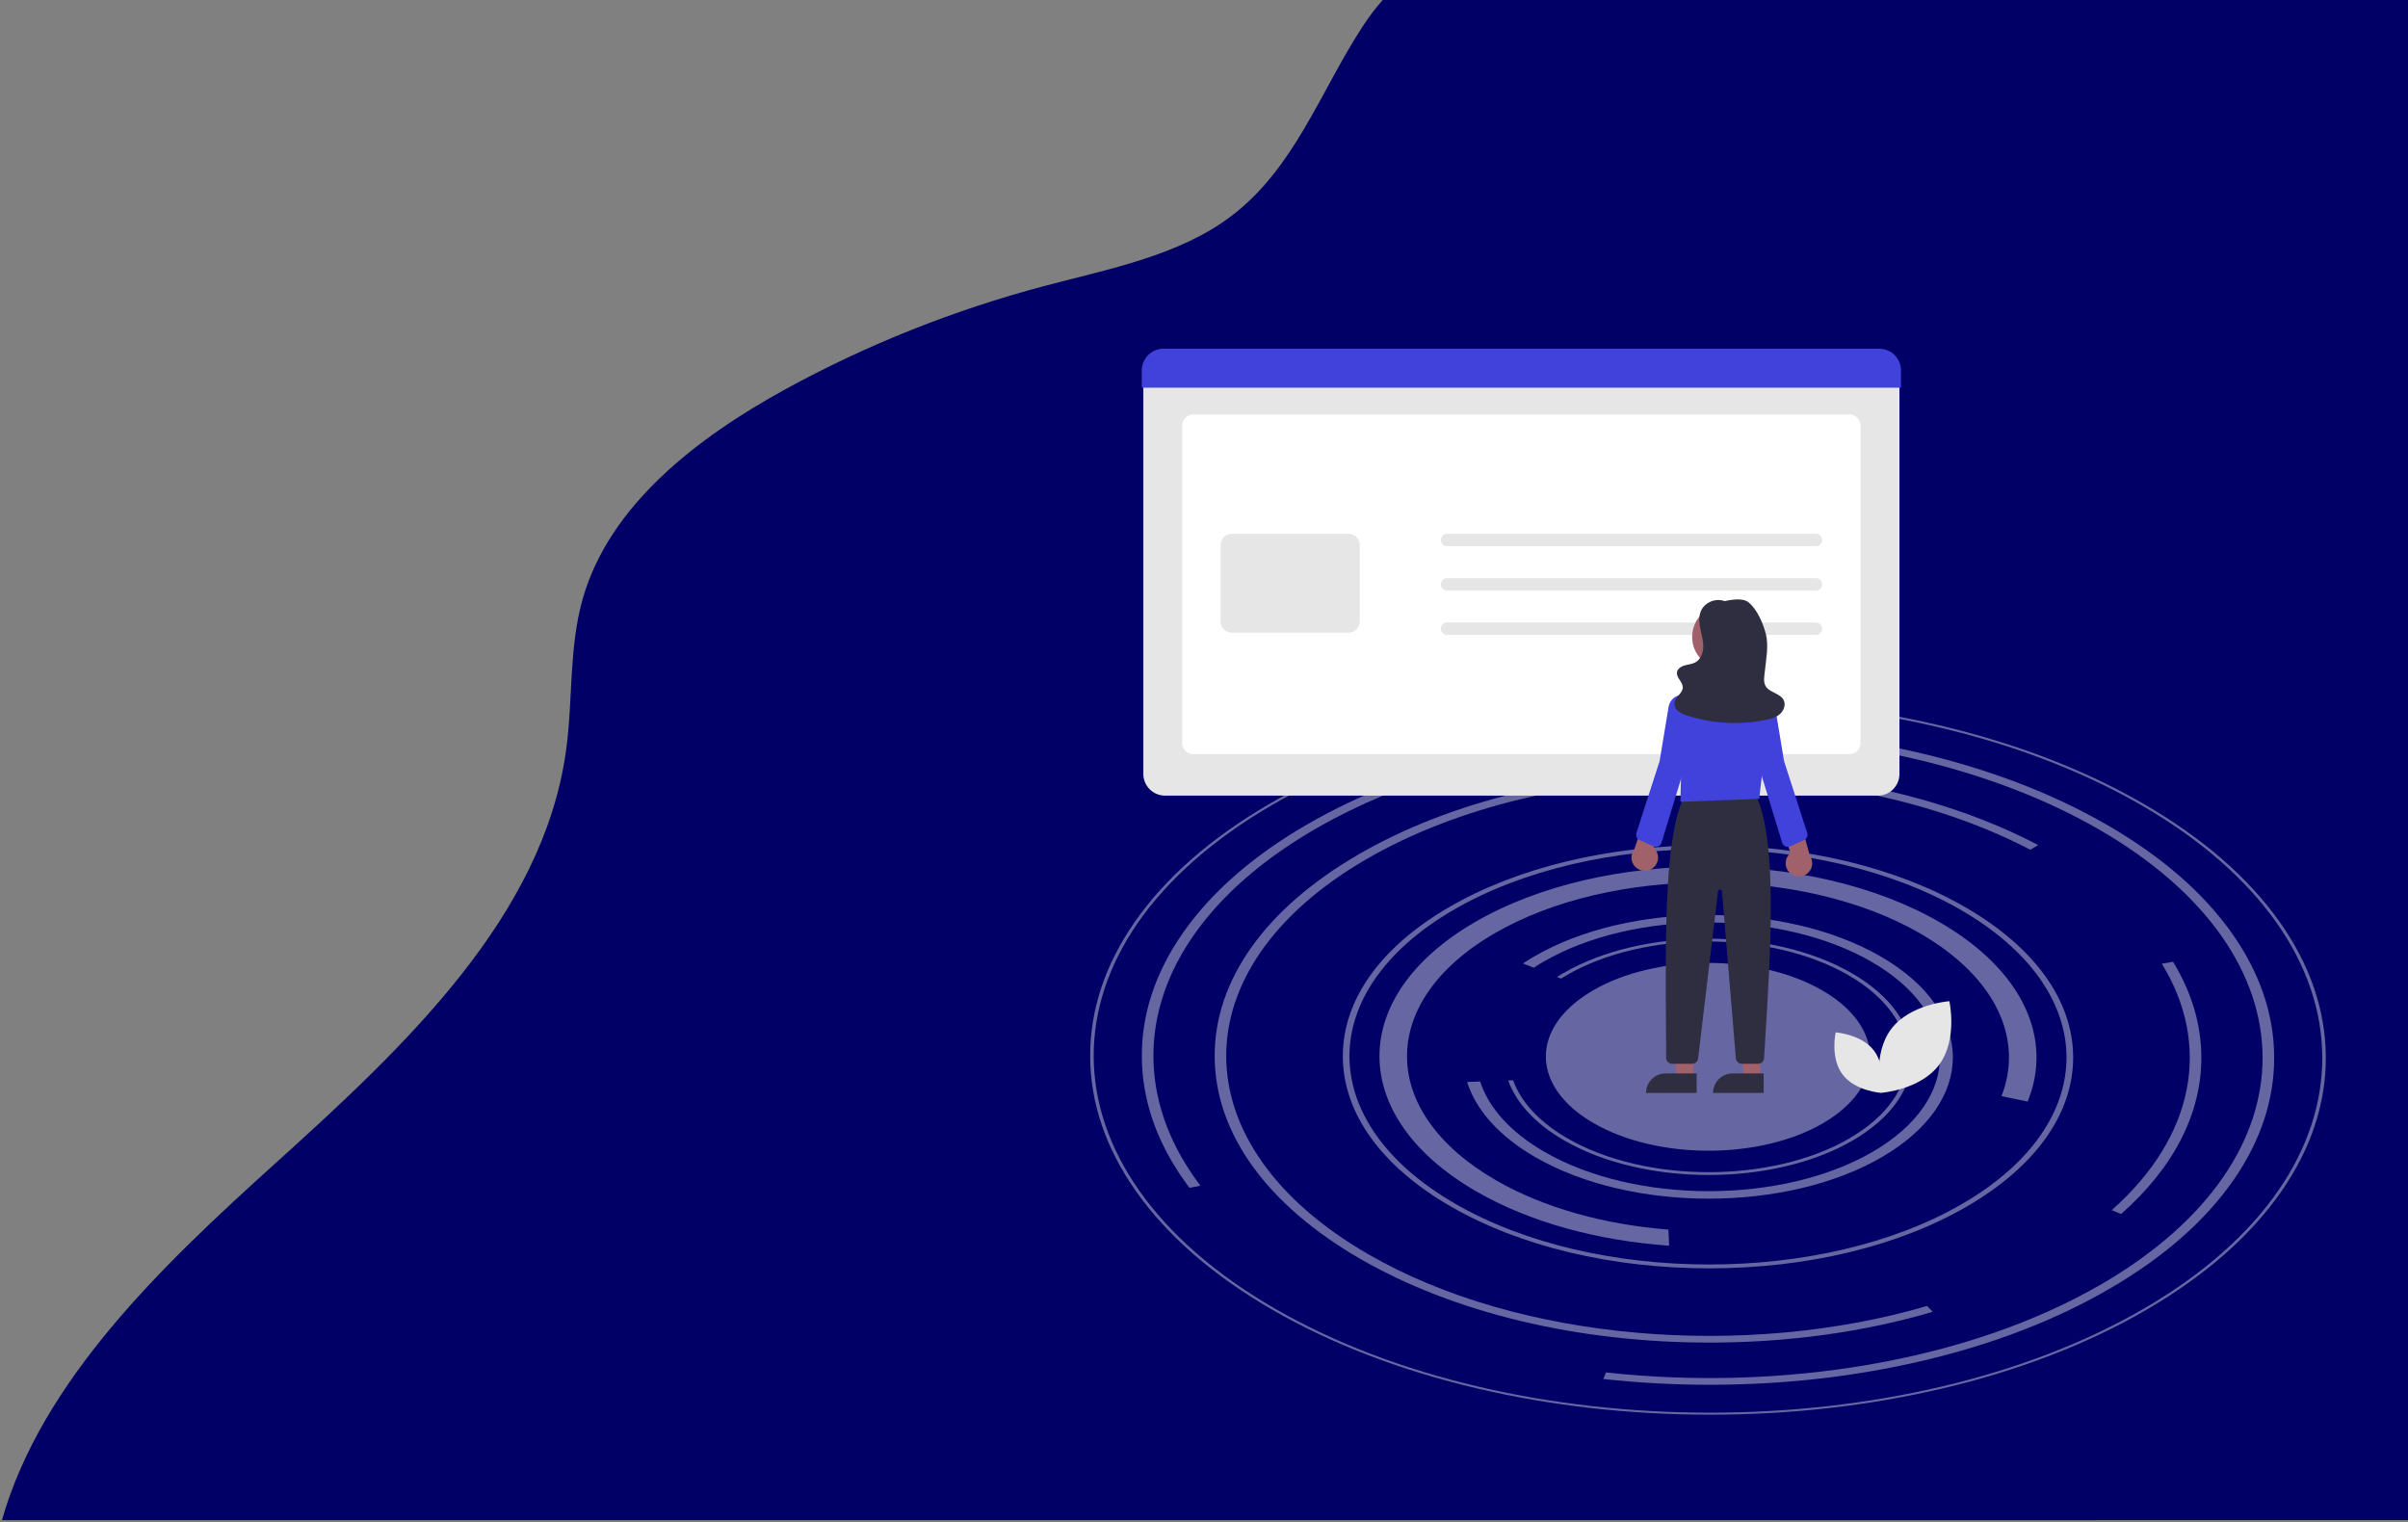 <svg width="870" height="550" viewBox="0 0 870 550" fill="none" xmlns="http://www.w3.org/2000/svg">
<rect x="0" y="0" width="870" height="550" fill="#808080" stroke="none"/>
<path d="M787.038 27.318V521.857C787.038 535.665 775.793 547.149 761.338 548.92C760.05 549.078 758.762 549.158 757.441 549.158H0.704C15.073 498.78 58.267 457.434 99.556 420.2C146.406 377.921 196.261 331.071 204.519 271.123C207.043 252.839 205.481 234.016 210.579 216.175C220.21 182.579 251.627 158.189 284.057 140.458C313.191 124.53 344.539 112.034 377.089 103.382C400.678 97.119 425.863 92.437 444.833 78.075C467.735 60.739 477.074 32.901 492.354 9.492C494.603 6.075 496.989 2.912 499.564 0.001H757.441C773.733 0.001 787.038 12.323 787.038 27.318Z" fill="#000066"/>
<rect x="640.835" y="0.001" width="237.166" height="549.156" fill="#000066"/>
<g opacity="0.4">
<path d="M658.374 357.789C635.427 344.54 598.338 344.54 575.54 357.789C575.431 357.852 575.328 357.913 575.225 357.977C560.548 366.633 555.547 378.735 560.196 389.759C562.666 395.628 567.873 401.195 575.803 405.774C598.753 419.026 635.851 419.026 658.652 405.774C681.451 392.526 681.327 371.041 658.374 357.789Z" fill="white"/>
<path d="M669.059 351.581C640.216 334.927 593.441 334.927 564.783 351.581C564.014 352.029 563.263 352.48 562.54 352.94L564.005 353.524C564.659 353.109 565.334 352.704 566.03 352.301C593.998 336.047 639.671 336.047 667.824 352.301C695.984 368.558 696.135 395.014 668.163 411.268C640.186 427.525 594.516 427.525 566.357 411.268C556.029 405.305 549.464 397.968 546.685 390.264L544.914 390.328C547.735 398.277 554.476 405.844 565.122 411.988C593.971 428.645 640.752 428.642 669.414 411.988C698.072 395.334 697.915 368.241 669.065 351.584L669.059 351.581Z" fill="white"/>
<path d="M679.472 345.527C644.853 325.54 588.692 325.54 554.3 345.527C552.89 346.347 551.534 347.192 550.235 348.055L554.137 349.601C555.254 348.869 556.416 348.151 557.624 347.449C590.196 328.519 643.382 328.519 676.169 347.449C708.963 366.382 709.135 397.19 676.563 416.12C643.981 435.054 590.796 435.054 558.002 416.12C545.546 408.929 537.801 400.023 534.768 390.704L530.058 390.876C533.191 400.832 541.403 410.36 554.7 418.039C589.328 438.032 645.486 438.032 679.886 418.039C714.281 398.053 714.096 365.523 679.472 345.53V345.527Z" fill="white"/>
<path d="M700.781 333.144C654.334 306.328 579 306.328 532.852 333.144C486.698 359.965 486.943 403.601 533.391 430.419C552.938 441.707 577.599 448.242 603.046 450.027L602.801 444.201C579.993 442.427 557.954 436.473 540.407 426.342C497.855 401.776 497.631 361.796 539.914 337.224C582.187 312.658 651.207 312.658 693.759 337.224C721.328 353.142 731.135 375.52 723.132 395.991L732.567 397.965C741.79 375.442 731.171 350.694 700.778 333.147L700.781 333.144Z" fill="white"/>
<path d="M525.756 434.863C475.065 405.596 474.793 357.977 525.154 328.706C575.516 299.439 657.732 299.439 708.424 328.706C759.115 357.974 759.382 405.593 709.017 434.863C658.656 464.13 576.445 464.13 525.753 434.863H525.756ZM710.077 327.747C685.077 313.312 651.899 305.363 616.66 305.363C581.421 305.363 548.334 313.315 523.495 327.747C498.657 342.182 485.042 361.373 485.16 381.783C485.275 402.197 499.105 421.387 524.104 435.822C549.103 450.258 582.284 458.203 617.523 458.203C652.756 458.203 685.846 450.255 710.685 435.822C735.524 421.387 749.136 402.197 749.024 381.786C748.909 361.373 735.076 342.182 710.077 327.75V327.747Z" fill="white"/>
<path d="M785.102 347.452L781.064 348.149C799.032 377.44 793.011 410.575 762.951 437.188L766.326 438.58C785.317 421.869 795.454 402.282 795.336 381.78C795.269 369.906 791.764 358.334 785.105 347.452H785.102ZM736.396 305.294C703.451 287.998 661.205 278.536 616.513 278.536C568.903 278.536 524.198 289.275 490.645 308.775C457.083 328.28 438.691 354.208 438.852 381.783C439.003 409.362 457.691 435.29 491.465 454.789C525.246 474.292 570.068 485.031 617.678 485.028C646.185 485.031 673.645 481.181 698.3 473.901L696.244 471.788C631.021 490.909 549.043 484.68 494.356 453.109C426.236 413.781 425.875 349.786 493.557 310.455C559.18 272.319 665.04 271.159 733.505 306.977L736.399 305.294H736.396Z" fill="white"/>
<path d="M761.265 297.996C741.681 286.688 718.855 277.931 693.448 271.971C668.909 266.214 642.995 263.296 616.425 263.296C589.855 263.296 563.975 266.214 539.5 271.971C514.158 277.934 491.432 286.691 471.975 297.999C452.509 309.311 437.472 322.499 427.259 337.197C417.397 351.394 412.442 366.395 412.533 381.784C412.621 397.175 417.739 412.177 427.762 426.37C428.412 427.293 429.081 428.207 429.768 429.115L433.721 428.359C401.449 385.846 415.118 334.407 474.884 299.673C552.785 254.403 679.963 254.4 758.375 299.673C836.79 344.946 837.204 418.612 759.304 463.882C710.828 492.054 643.274 502.699 580.26 495.807L579.258 498.174C591.877 499.566 604.741 500.272 617.757 500.266C644.324 500.266 670.207 497.348 694.686 491.591C720.03 485.628 742.744 476.871 762.21 465.559C781.667 454.251 796.716 441.062 806.926 426.364C816.785 412.165 821.737 397.166 821.649 381.775C821.567 366.386 816.443 351.385 806.421 337.188C796.051 322.493 780.856 309.302 761.265 297.99V297.996Z" fill="white"/>
<path d="M774.411 290.356C753.038 278.015 728.138 268.459 700.412 261.957C684.948 258.328 668.975 255.734 652.651 254.19L652.944 254.968C697.101 259.203 739.504 271.159 773.584 290.837C860.444 340.987 860.904 422.586 774.616 472.73C688.323 522.879 547.448 522.879 460.588 472.73C373.737 422.586 373.277 340.987 459.571 290.837C469.923 284.823 481.068 279.529 492.806 274.958L492.531 274.216C480.462 278.905 469.172 284.296 458.741 290.356C437.502 302.7 421.078 317.089 409.945 333.132C399.184 348.621 393.781 364.993 393.872 381.783C393.966 398.574 399.559 414.943 410.493 430.435C421.81 446.474 438.388 460.867 459.761 473.205C481.14 485.549 506.04 495.101 533.769 501.609C560.551 507.89 588.825 511.074 617.817 511.077C646.806 511.077 675.047 507.89 701.759 501.609C729.41 495.104 754.206 485.549 775.446 473.205C796.68 460.864 813.097 446.471 824.233 430.435C834.991 414.943 840.4 398.571 840.306 381.783C840.209 364.99 834.622 348.621 823.686 333.132C812.368 317.089 795.79 302.7 774.408 290.356H774.411Z" fill="white"/>
</g>
<g clip-path="url(#clip0_275_501)">
<path d="M678.429 287.429H420.915C418.838 287.427 416.846 286.603 415.377 285.138C413.909 283.672 413.082 281.686 413.08 279.614V134.782H686.263V279.614C686.261 281.686 685.435 283.672 683.966 285.138C682.497 286.603 680.506 287.427 678.429 287.429Z" fill="#E6E6E6"/>
<path d="M668.181 272.47H431.163C430.092 272.469 429.067 272.045 428.31 271.29C427.553 270.535 427.128 269.512 427.127 268.445V153.766C427.128 152.699 427.553 151.675 428.31 150.921C429.067 150.166 430.092 149.741 431.163 149.74H668.181C669.251 149.741 670.277 150.166 671.033 150.921C671.79 151.675 672.215 152.699 672.217 153.766V268.445C672.215 269.512 671.79 270.535 671.033 271.29C670.277 272.045 669.251 272.469 668.181 272.47Z" fill="white"/>
<path d="M686.811 140.061H412.532V133.787C412.534 131.715 413.361 129.729 414.829 128.264C416.298 126.799 418.289 125.975 420.367 125.972H678.977C681.054 125.975 683.045 126.799 684.514 128.264C685.983 129.729 686.809 131.715 686.811 133.787V140.061Z" fill="#4141DB"/>
<path d="M487.227 228.562H445.041C443.971 228.561 442.945 228.136 442.188 227.381C441.432 226.627 441.006 225.603 441.005 224.536V196.874C441.006 195.806 441.432 194.783 442.188 194.028C442.945 193.274 443.971 192.849 445.041 192.848H487.227C488.297 192.849 489.322 193.274 490.079 194.028C490.836 194.783 491.261 195.806 491.263 196.874V224.536C491.261 225.603 490.836 226.627 490.079 227.381C489.322 228.136 488.297 228.561 487.227 228.562Z" fill="#E6E6E6"/>
<path d="M656.094 197.326H522.804C522.209 197.326 521.638 197.09 521.217 196.67C520.796 196.25 520.56 195.681 520.56 195.087C520.56 194.493 520.796 193.924 521.217 193.504C521.638 193.084 522.209 192.848 522.804 192.848H656.094C656.689 192.848 657.26 193.084 657.681 193.504C658.102 193.924 658.338 194.493 658.338 195.087C658.338 195.681 658.102 196.25 657.681 196.67C657.26 197.09 656.689 197.326 656.094 197.326Z" fill="#E6E6E6"/>
<path d="M656.094 213.344H522.804C522.209 213.344 521.638 213.108 521.217 212.688C520.796 212.269 520.56 211.699 520.56 211.105C520.56 210.511 520.796 209.942 521.217 209.522C521.638 209.102 522.209 208.866 522.804 208.866H656.094C656.689 208.866 657.26 209.102 657.681 209.522C658.102 209.942 658.338 210.511 658.338 211.105C658.338 211.699 658.102 212.269 657.681 212.688C657.26 213.108 656.689 213.344 656.094 213.344Z" fill="#E6E6E6"/>
<path d="M656.094 229.363H522.804C522.209 229.363 521.638 229.127 521.217 228.707C520.796 228.287 520.56 227.718 520.56 227.124C520.56 226.53 520.796 225.96 521.217 225.54C521.638 225.12 522.209 224.885 522.804 224.885H656.094C656.689 224.885 657.26 225.12 657.681 225.54C658.102 225.96 658.338 226.53 658.338 227.124C658.338 227.718 658.102 228.287 657.681 228.707C657.26 229.127 656.689 229.363 656.094 229.363Z" fill="#E6E6E6"/>
<path d="M611.742 389.451H605.921L603.151 367.054H611.743L611.742 389.451Z" fill="#A0616A"/>
<path d="M601.763 387.792H612.989V394.842H594.694C594.694 393.916 594.877 392.999 595.232 392.144C595.587 391.289 596.108 390.511 596.764 389.857C597.421 389.202 598.2 388.683 599.058 388.328C599.915 387.974 600.834 387.792 601.763 387.792Z" fill="#2F2E41"/>
<path d="M635.958 389.451H630.136L627.367 367.054H635.959L635.958 389.451Z" fill="#A0616A"/>
<path d="M625.978 387.792H637.205V394.842H618.91C618.91 393.916 619.093 392.999 619.448 392.144C619.803 391.289 620.324 390.511 620.98 389.857C621.637 389.202 622.416 388.683 623.273 388.328C624.131 387.974 625.05 387.792 625.978 387.792Z" fill="#2F2E41"/>
<path d="M635.216 384.303H629.291C628.755 384.3 628.241 384.098 627.847 383.737C627.453 383.375 627.209 382.88 627.161 382.348L622.14 322.01C622.125 321.835 622.046 321.671 621.917 321.551C621.788 321.43 621.619 321.362 621.443 321.359C621.266 321.356 621.095 321.418 620.962 321.534C620.829 321.649 620.744 321.81 620.723 321.985L613.511 382.424C613.449 382.942 613.198 383.419 612.807 383.765C612.416 384.112 611.912 384.303 611.389 384.303H604.113C603.549 384.302 603.007 384.079 602.607 383.682C602.207 383.285 601.981 382.746 601.977 382.183C601.961 378.387 601.935 374.563 601.909 370.738C601.678 336.675 601.44 301.452 608.57 287.653L608.635 287.527L634.367 287.088L634.432 287.229C642.217 304.199 639.854 342.11 637.569 378.771L637.349 382.304C637.314 382.845 637.075 383.353 636.679 383.724C636.283 384.095 635.76 384.302 635.216 384.303Z" fill="#2F2E41"/>
<path d="M623.026 241.736C629.467 241.736 634.688 236.528 634.688 230.103C634.688 223.679 629.467 218.471 623.026 218.471C616.585 218.471 611.364 223.679 611.364 230.103C611.364 236.528 616.585 241.736 623.026 241.736Z" fill="#A0616A"/>
<path d="M607.127 289.665L607.448 276.328L605.135 265.922C604.55 263.345 604.584 260.667 605.234 258.106C605.884 255.545 607.131 253.173 608.874 251.184C610.57 249.205 612.71 247.653 615.121 246.656C617.533 245.659 620.146 245.244 622.748 245.446H622.748C622.916 245.459 623.085 245.473 623.253 245.488C625.477 245.688 627.637 246.332 629.606 247.382C631.574 248.432 633.311 249.867 634.711 251.601C636.141 253.345 637.205 255.358 637.838 257.52C638.472 259.682 638.662 261.95 638.398 264.187L635.599 288.586L607.127 289.665Z" fill="#4141DB"/>
<path d="M597.22 313.569C597.77 313.14 598.22 312.597 598.537 311.976C598.853 311.356 599.03 310.674 599.054 309.978C599.078 309.282 598.948 308.589 598.675 307.949C598.401 307.308 597.99 306.735 597.471 306.27L604.037 290.664L595.371 292.287L590.464 306.858C589.739 307.781 589.378 308.936 589.45 310.106C589.522 311.276 590.021 312.38 590.854 313.207C591.687 314.034 592.795 314.528 593.968 314.594C595.142 314.661 596.299 314.296 597.22 313.569Z" fill="#A0616A"/>
<path d="M646.765 315.439C646.24 314.98 645.822 314.412 645.541 313.775C645.261 313.137 645.123 312.446 645.139 311.75C645.155 311.054 645.324 310.37 645.633 309.746C645.943 309.122 646.386 308.573 646.931 308.138L641.266 292.185L649.825 294.297L653.893 309.123C654.564 310.085 654.858 311.259 654.72 312.424C654.582 313.588 654.02 314.661 653.141 315.439C652.263 316.218 651.128 316.648 649.953 316.648C648.778 316.648 647.643 316.218 646.765 315.439Z" fill="#A0616A"/>
<path d="M598.263 305.921C597.962 305.921 597.664 305.858 597.389 305.735L592.394 303.503C591.913 303.289 591.529 302.906 591.315 302.426C591.101 301.947 591.072 301.405 591.233 300.905L599.613 274.942L602.851 255.382C602.966 254.687 603.22 254.022 603.598 253.427C603.976 252.832 604.47 252.319 605.051 251.918C605.632 251.517 606.288 251.237 606.979 251.094C607.671 250.951 608.384 250.949 609.077 251.087C609.769 251.224 610.427 251.5 611.011 251.896C611.594 252.292 612.092 252.802 612.475 253.394C612.857 253.987 613.116 254.649 613.236 255.344C613.356 256.038 613.335 256.749 613.174 257.435L608.253 278.412L600.307 304.412C600.173 304.849 599.903 305.231 599.535 305.503C599.167 305.775 598.721 305.922 598.263 305.921V305.921Z" fill="#4141DB"/>
<path d="M645.917 305.922C645.459 305.922 645.013 305.775 644.645 305.503C644.277 305.232 644.006 304.849 643.873 304.412L635.931 278.427L631.005 257.435C630.844 256.749 630.823 256.038 630.943 255.344C631.063 254.65 631.322 253.987 631.705 253.394C632.087 252.802 632.585 252.292 633.169 251.896C633.752 251.5 634.41 251.224 635.103 251.087C635.795 250.949 636.509 250.951 637.2 251.094C637.892 251.237 638.547 251.517 639.128 251.918C639.709 252.319 640.203 252.832 640.581 253.427C640.959 254.022 641.213 254.687 641.328 255.382L644.575 274.976L652.946 300.906C653.108 301.405 653.079 301.947 652.865 302.426C652.65 302.906 652.266 303.289 651.785 303.503L646.79 305.736C646.515 305.858 646.218 305.922 645.917 305.922Z" fill="#4141DB"/>
<path d="M623.266 217.245C620.025 215.845 615.791 217.587 614.483 220.86C613.669 222.897 613.917 225.194 614.366 227.34C614.815 229.487 615.455 231.629 615.386 233.821C615.317 236.012 614.371 238.338 612.422 239.352C611.257 239.958 609.895 240.025 608.632 240.387C607.37 240.748 606.067 241.593 605.885 242.89C605.61 244.853 607.997 246.348 607.981 248.33C607.964 250.43 605.333 251.677 604.992 253.75C604.933 254.356 605.03 254.968 605.273 255.527C605.517 256.086 605.898 256.575 606.383 256.946C607.36 257.678 608.47 258.214 609.651 258.525C618.743 261.424 628.424 261.974 637.787 260.124C639.648 259.754 641.562 259.253 643.008 258.028C644.454 256.802 645.28 254.657 644.449 252.956C643.204 250.406 639.249 250.26 637.87 247.779C637.043 246.291 637.424 244.463 637.598 242.77C638.048 238.399 639.085 233.291 637.996 229.033C637.012 225.186 634.876 220.214 631.824 217.666C629.633 215.838 625.451 216.671 622.651 217.235L623.266 217.245Z" fill="#2F2E41"/>
<path d="M700.562 384.703C693.715 393.849 679.503 394.812 679.503 394.812C679.503 394.812 676.391 380.946 683.238 371.8C690.085 362.654 704.297 361.691 704.297 361.691C704.297 361.691 707.409 375.557 700.562 384.703Z" fill="#E6E6E6"/>
<path d="M665.684 388.141C670.201 394.176 679.58 394.812 679.58 394.812C679.58 394.812 681.633 385.662 677.115 379.627C672.597 373.592 663.219 372.956 663.219 372.956C663.219 372.956 661.166 382.106 665.684 388.141Z" fill="#E6E6E6"/>
</g>
<defs>
<clipPath id="clip0_275_501">
<rect width="306.004" height="269.516" fill="white" transform="translate(412.532 125.972)"/>
</clipPath>
</defs>
</svg>
